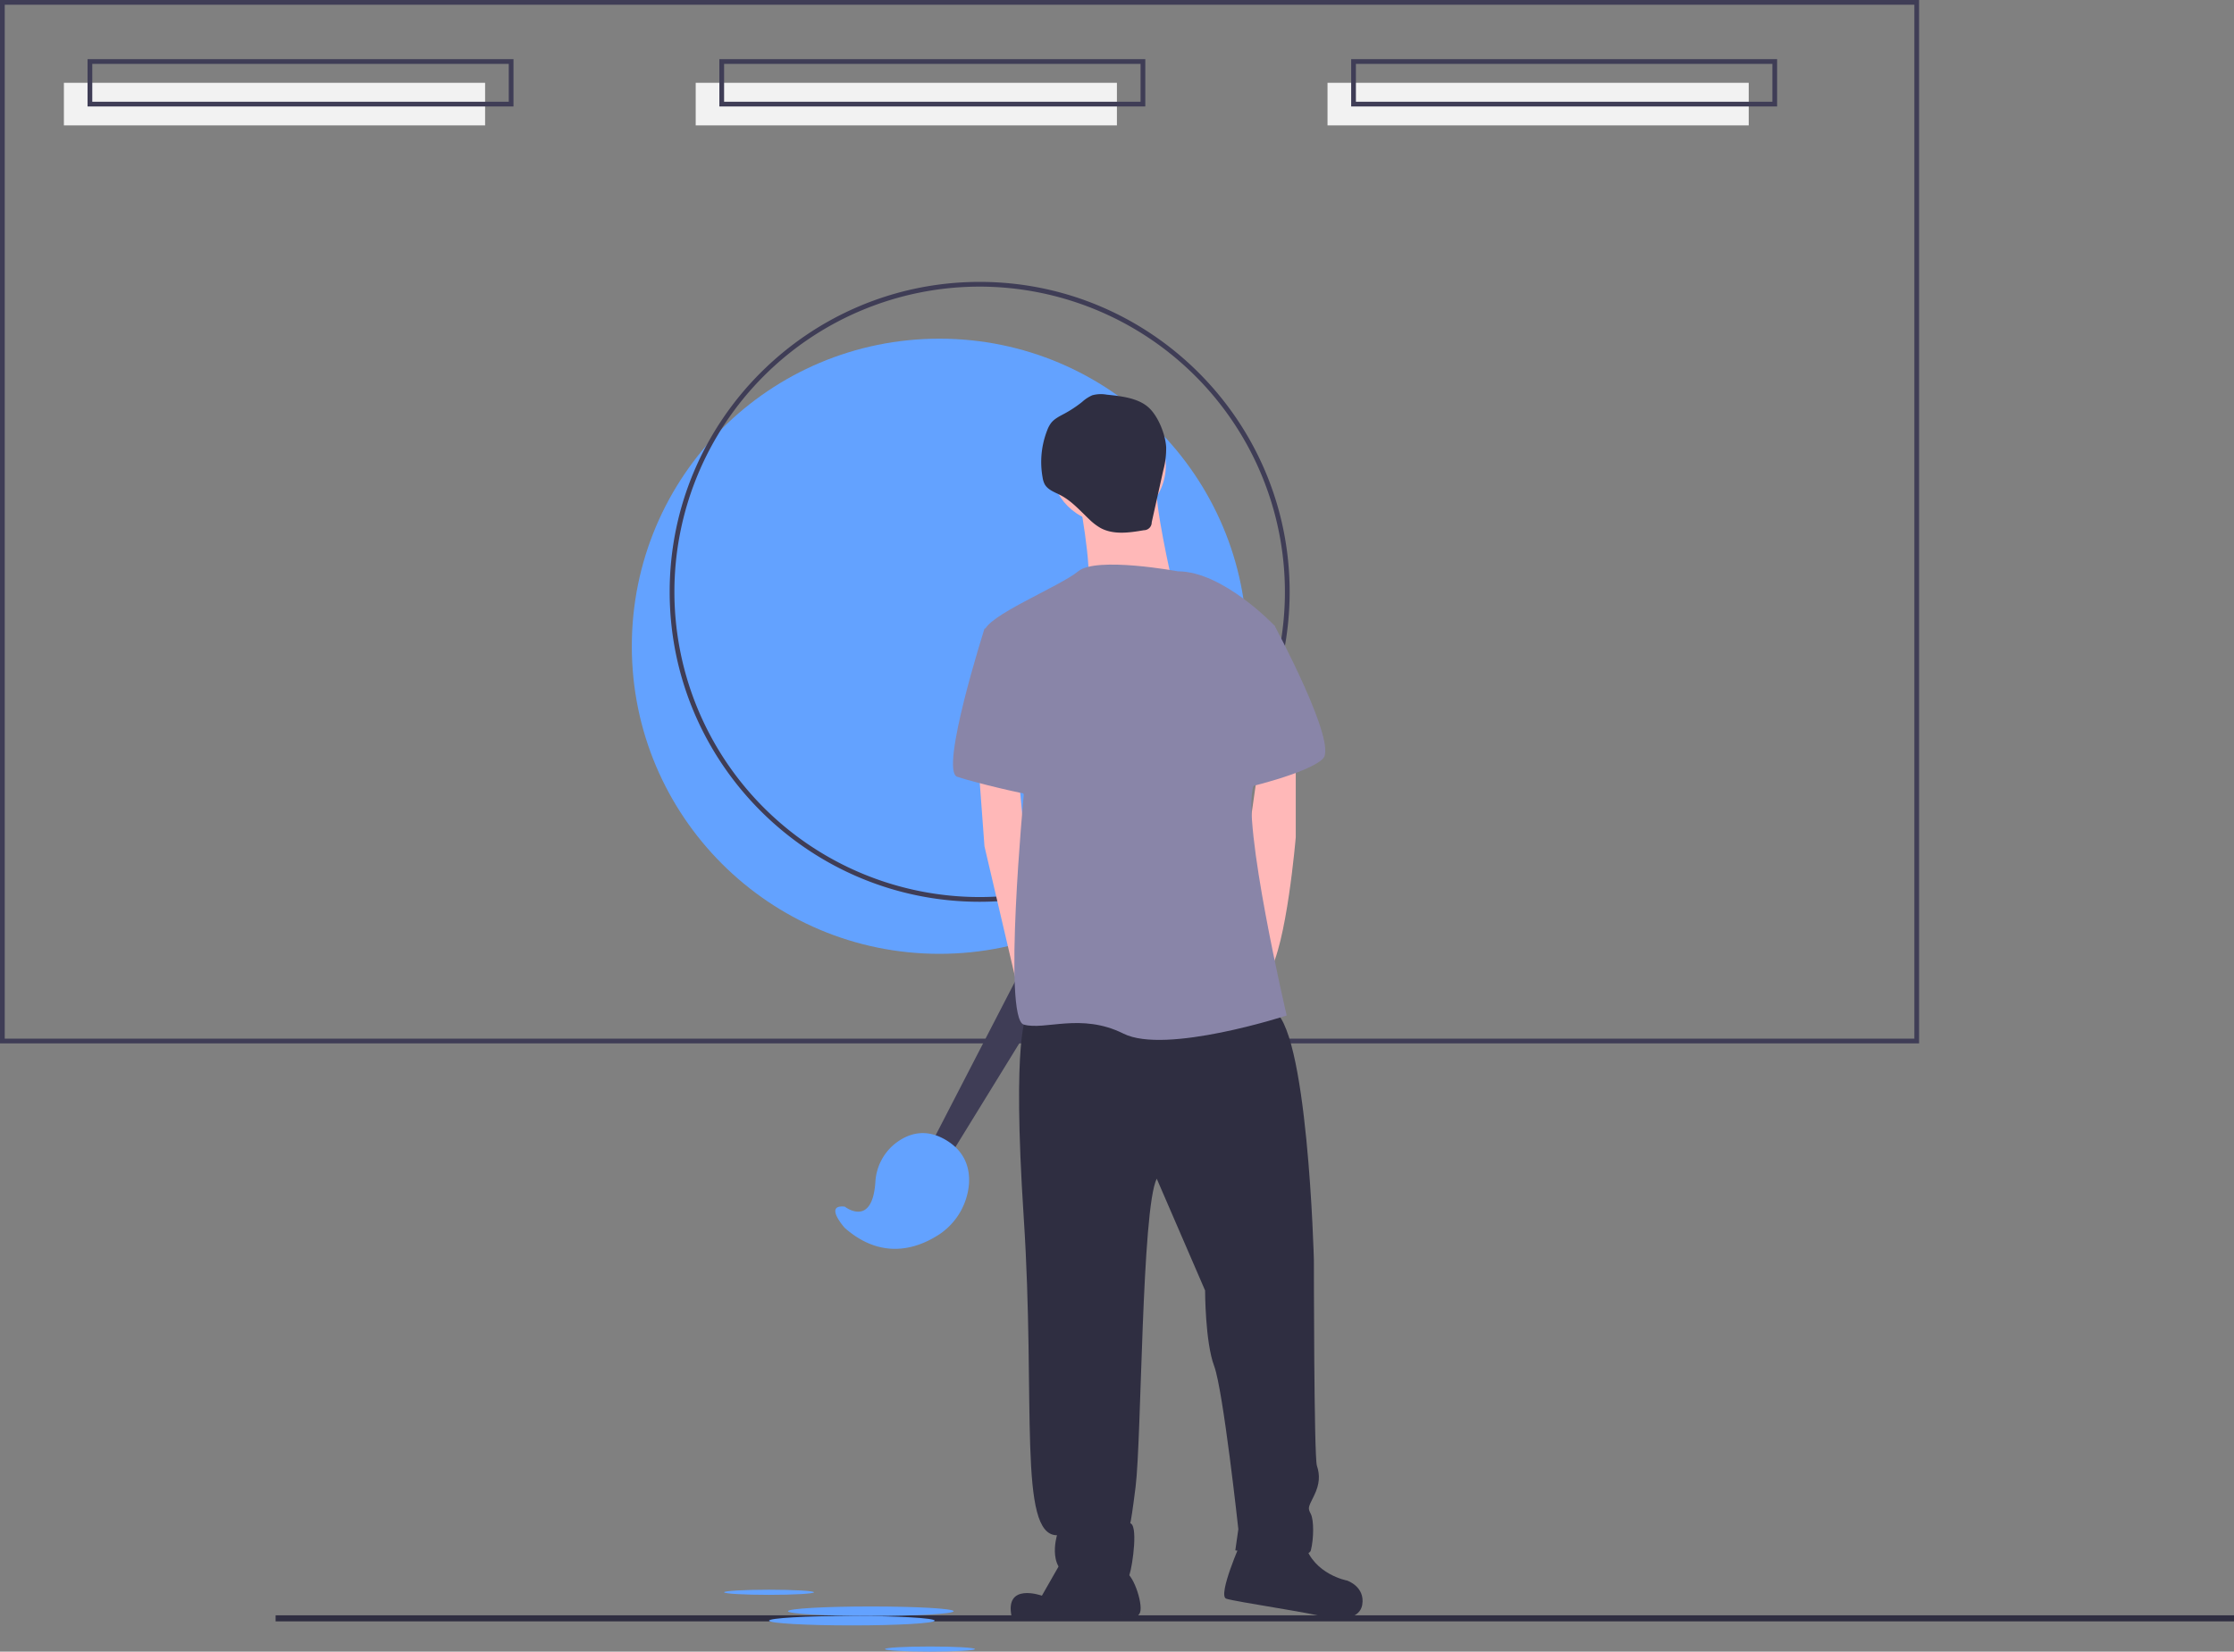 <svg id="bc9a08c1-44e1-4318-b7fa-17639594539b" data-name="Layer 1" xmlns="http://www.w3.org/2000/svg" width="944.078" height="698.086" viewBox="0 0 944.078 698.086"><rect x="0" y="0" width="944.078" height="698.086" fill="#808080" stroke="none"/><title>test22</title><circle cx="397" cy="273.146" r="130" fill="#63a2ff"/><path d="M541.961,482.104c-72.234,0-131-58.767-131-131s58.766-131,131-131c72.233,0,131,58.766,131,131S614.194,482.104,541.961,482.104Zm0-260a129,129,0,1,0,129,129A129.146,129.146,0,0,0,541.961,222.103Z" transform="translate(-127.961 -100.957)" fill="#3f3d56"/><path d="M938.961,541.958h-811V100.957h811Zm-809-2h807V102.957h-807Z" transform="translate(-127.961 -100.957)" fill="#3f3d56"/><rect x="27" y="35" width="178" height="18" fill="#f2f2f2"/><rect x="294" y="35" width="178" height="18" fill="#f2f2f2"/><rect x="561" y="35" width="178" height="18" fill="#f2f2f2"/><path d="M344.961,145.957h-180v-20h180Zm-178-2h176v-16h-176Z" transform="translate(-127.961 -100.957)" fill="#3f3d56"/><path d="M611.961,145.957h-180v-20h180Zm-178-2h176v-16h-176Z" transform="translate(-127.961 -100.957)" fill="#3f3d56"/><path d="M878.961,145.957h-180v-20h180Zm-178-2h176v-16h-176Z" transform="translate(-127.961 -100.957)" fill="#3f3d56"/><rect x="116.474" y="682.738" width="827.604" height="2.554" fill="#2f2e41"/><polygon points="393.5 483.5 456.5 361.5 473.5 371.5 401.5 488.5 393.5 483.5" fill="#3f3d56"/><path d="M484.961,610.957s11.612,9.123,12.93-10.397a22.391,22.391,0,0,1,8.146-16.09c5.258-4.201,12.824-7.074,21.924-1.513,8.1,4.95,9.922,12.127,9.477,18.525a28.47,28.47,0,0,1-14.233,22.254c-9.027,5.358-23.277,9.391-38.244-3.779C484.961,619.957,475.961,609.957,484.961,610.957Z" transform="translate(-127.961 -100.957)" fill="#63a2ff"/><circle cx="468.397" cy="196.775" r="24.266" fill="#ffb8b8"/><path d="M583.586,309.227s6.386,33.206,3.832,39.592,35.761-2.554,35.761-2.554-7.663-33.206-6.386-40.869S583.586,309.227,583.586,309.227Z" transform="translate(-127.961 -100.957)" fill="#ffb8b8"/><polygon points="413.479 323.215 416.033 357.698 428.71 411.854 432.636 426.666 439.022 403.677 432.636 351.313 430.467 327.738 413.479 323.215" fill="#ffb8b8"/><path d="M675.542,419.063V454.824s-3.832,45.978-11.495,57.473-10.217-45.978-10.217-45.978l6.005-42.147Z" transform="translate(-127.961 -100.957)" fill="#ffb8b8"/><path d="M561.874,530.177s-6.386,7.663-1.277,85.57S558.043,749.85,574.646,749.85c0,0-5.109,16.603,8.94,17.88s20.435,2.554,21.712-1.277,3.832-21.712,0-21.712c0,0,0,5.109,2.554-15.326s2.554-117.499,8.94-130.271l20.435,47.255s0,21.712,3.832,31.929,10.217,68.967,10.217,68.967l-1.277,8.94s30.652,5.109,31.929,0,1.277-12.772,0-15.326-1.277-2.554,1.277-7.663,2.554-8.94,1.277-12.772-1.277-86.847-1.277-86.847S680.651,532.731,665.325,527.623,561.874,530.177,561.874,530.177Z" transform="translate(-127.961 -100.957)" fill="#2f2e41"/><path d="M578.478,757.513l-10.217,17.88s-15.965-5.747-12.772,8.94c27.459,1.916,46.617-.639,46.617-.639s6.386,2.554,7.663-1.277-3.193-17.242-7.024-17.242S578.478,757.513,578.478,757.513Z" transform="translate(-127.961 -100.957)" fill="#2f2e41"/><path d="M652.553,752.404s-10.217,22.989-6.386,24.266,38.315,6.386,40.869,7.663,15.326,2.554,16.603-5.109-6.386-10.217-6.386-10.217-14.049-2.554-17.88-15.326S652.553,752.404,652.553,752.404Z" transform="translate(-127.961 -100.957)" fill="#2f2e41"/><path d="M625.733,342.433s-34.484-6.386-42.147,0S543.994,361.591,543.994,367.977s16.603,68.967,16.603,68.967-8.94,94.51,0,97.065,24.266-5.109,42.147,3.832,68.967-7.663,68.967-7.663-19.158-81.739-14.049-97.065,8.94-67.69,8.94-67.69S644.89,342.433,625.733,342.433Z" transform="translate(-127.961 -100.957)" fill="#8985a8"/><path d="M552.934,364.145l-8.94,2.554s-19.158,60.027-11.495,62.581,29.375,7.663,31.929,7.663S552.934,364.145,552.934,364.145Z" transform="translate(-127.961 -100.957)" fill="#8985a8"/><path d="M646.167,357.759l20.435,7.663s26.821,49.81,20.435,56.195-34.484,12.772-34.484,12.772Z" transform="translate(-127.961 -100.957)" fill="#8985a8"/><path d="M595.621,267.76a13.716,13.716,0,0,0-6.07.268,15.827,15.827,0,0,0-4.314,2.83,50.492,50.492,0,0,1-7.376,4.887c-2.07,1.123-4.294,2.163-5.739,4.023a12.211,12.211,0,0,0-1.62,3.066,36.74,36.74,0,0,0-1.932,19.996,9.191,9.191,0,0,0,.851,2.746c1.327,2.446,4.259,3.409,6.729,4.691,4.689,2.434,8.243,6.533,12.089,10.155a23.634,23.634,0,0,0,4.777,3.681c5.487,2.991,12.193,2.016,18.352.958a3.307,3.307,0,0,0,3.301-3.339l4.862-21.866a35.673,35.673,0,0,0,1.246-9.944c-.339-5.308-3.213-12.661-7.108-16.431C609.129,269.087,601.554,268.388,595.621,267.76Z" transform="translate(-127.961 -100.957)" fill="#2f2e41"/><ellipse cx="368" cy="681" rx="35" ry="2" fill="#63a2ff"/><ellipse cx="360" cy="685" rx="35" ry="2" fill="#63a2ff"/><ellipse cx="325" cy="673" rx="19" ry="1.086" fill="#63a2ff"/><ellipse cx="393" cy="697" rx="19" ry="1.086" fill="#63a2ff"/></svg>